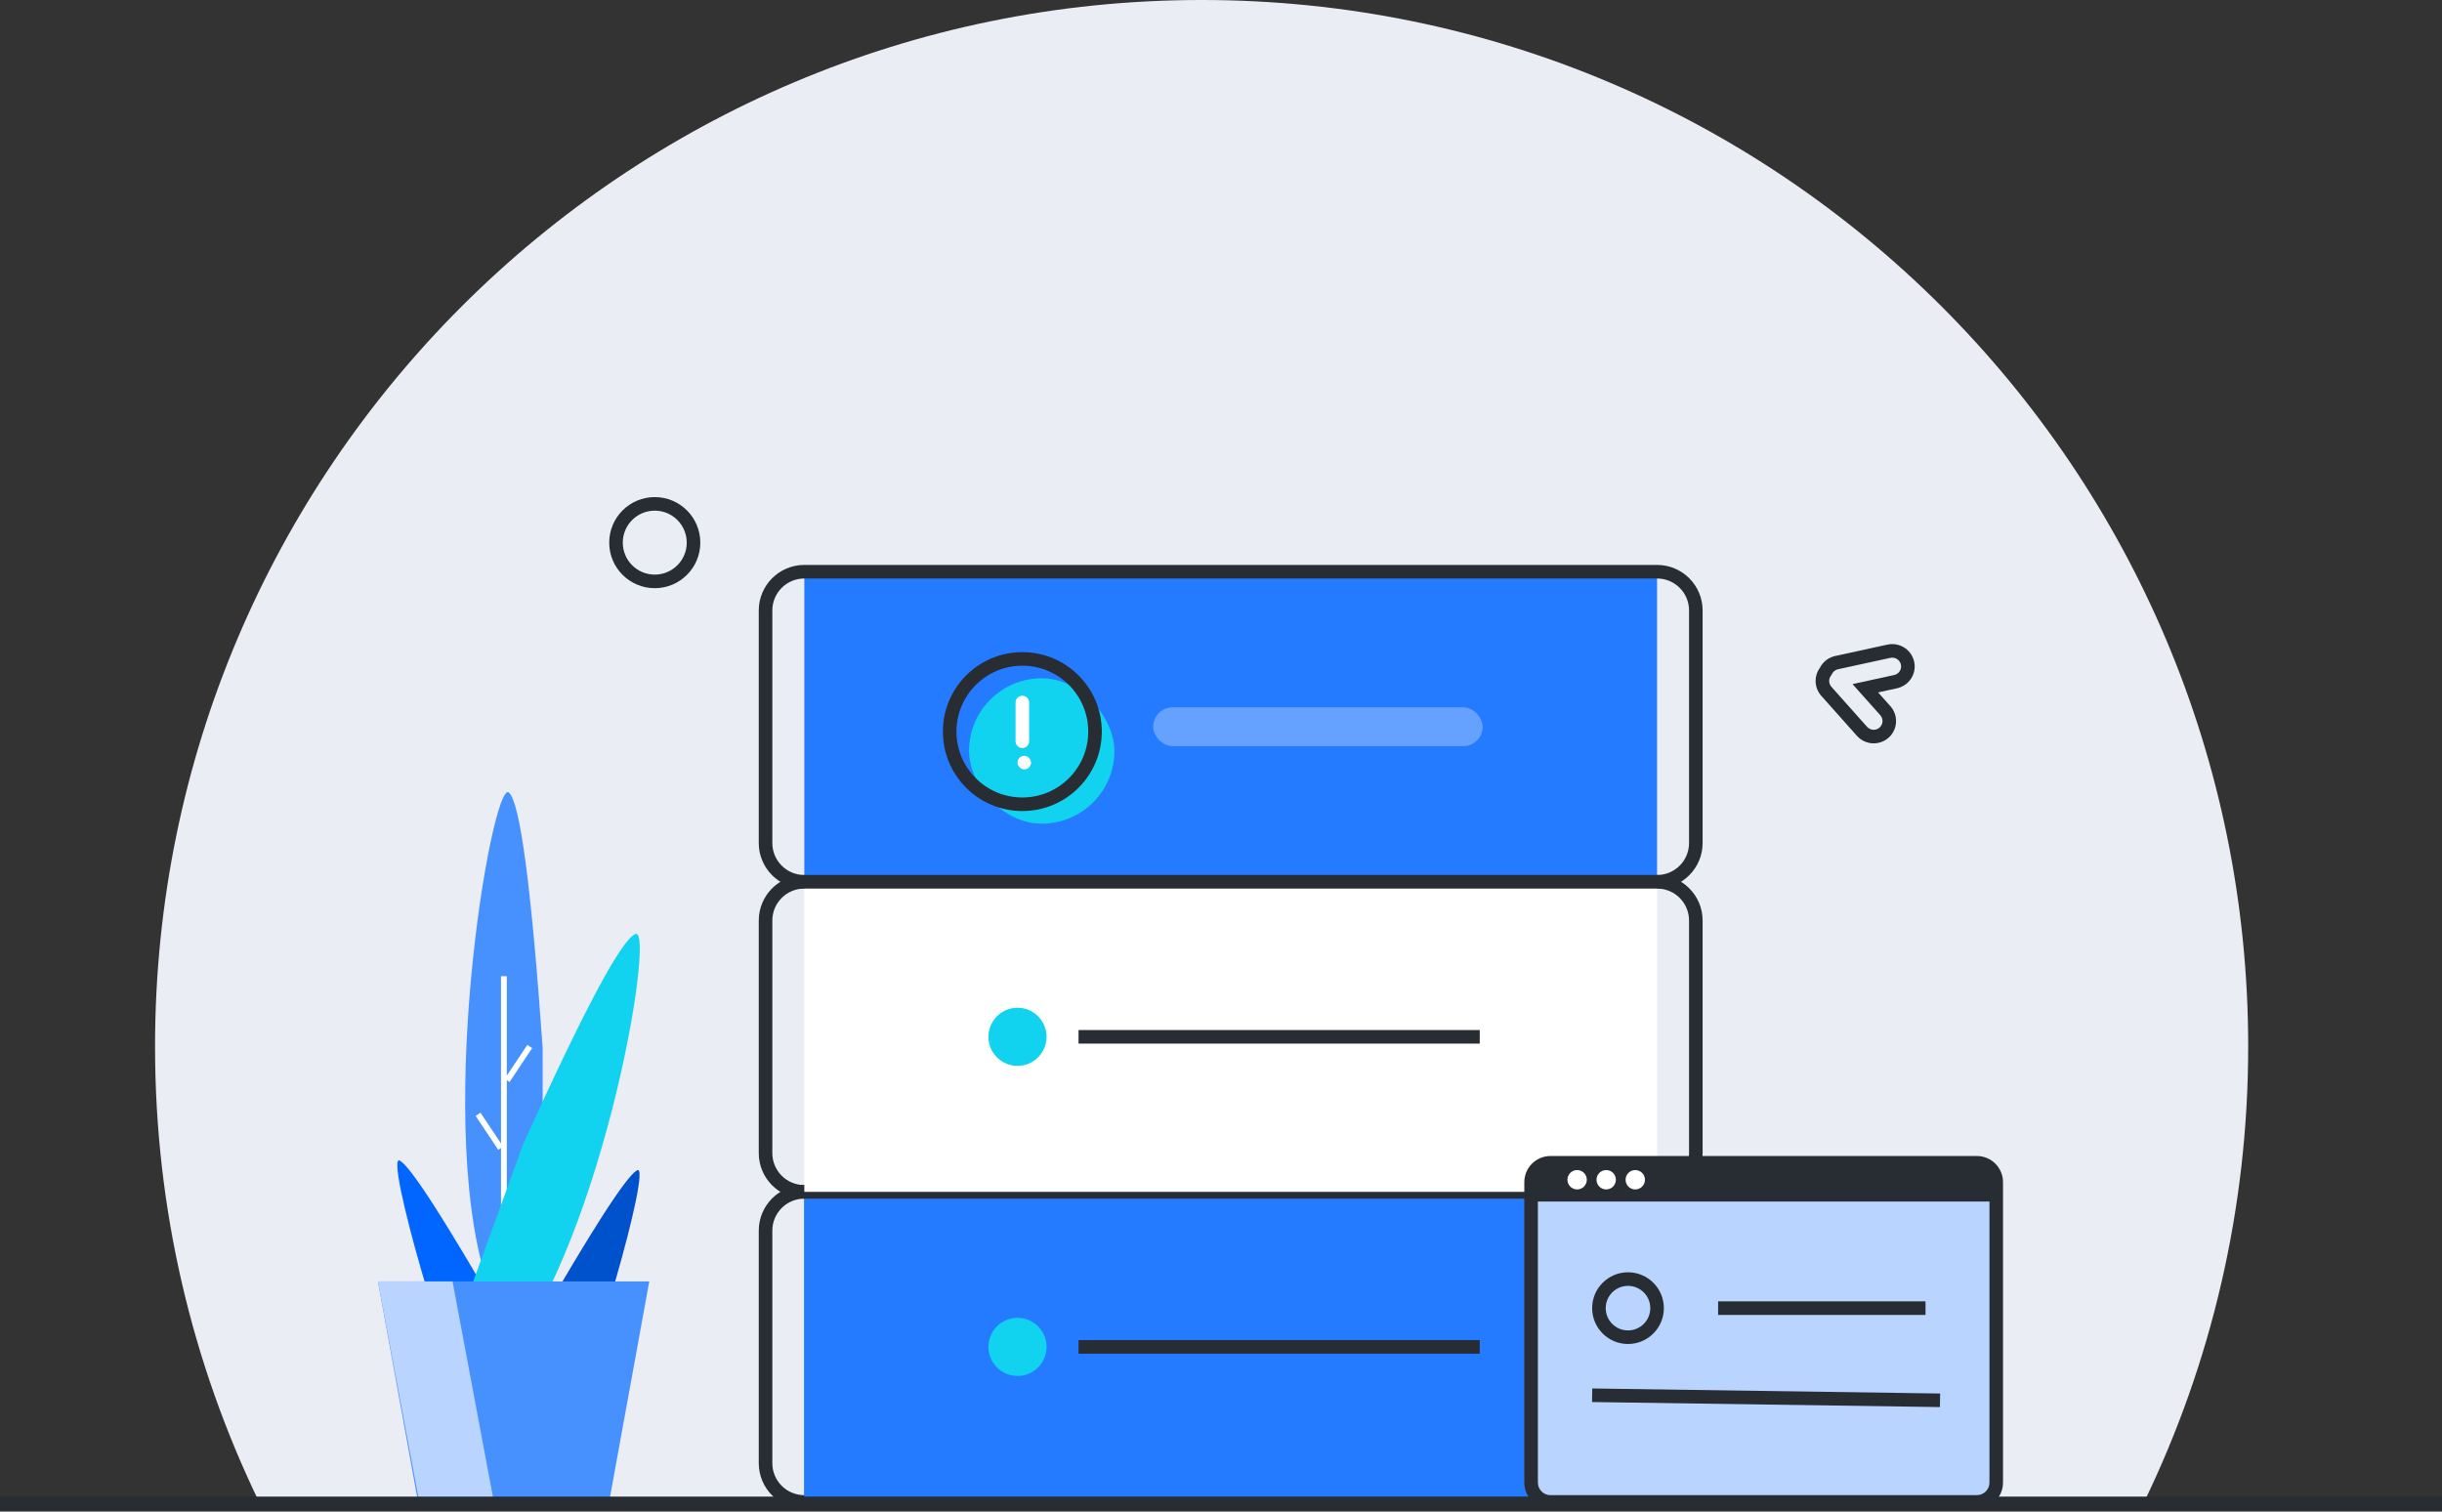 <?xml version="1.0" encoding="UTF-8"?>
<svg width="252px" height="156px" viewBox="0 0 252 156" version="1.1" xmlns="http://www.w3.org/2000/svg" xmlns:xlink="http://www.w3.org/1999/xlink">
    <rect x="0" y="0" width="252" height="156" fill="#333333" stroke="none"/>
    <title>illustration</title>
    <g id="illustration" stroke="none" stroke-width="1" fill="none" fill-rule="evenodd">
        <g id="pic" transform="translate(-1, 0)">
            <path d="M222.278,154.968 C229.148,140.766 233,124.832 233,107.998 C233,48.352 184.647,0 125,0 C65.353,0 17,48.352 17,107.998 C17,124.844 20.857,140.79 27.737,155" id="路径" fill="#EBEDF5"></path>
            <path d="M192.856,66.11 C192.065,66.11 191.346,66.513 190.925,67.159 L188.049,72.076 C187.857,72.432 187.761,72.808 187.761,73.196 C187.761,74.474 188.792,75.51 190.067,75.51 C190.862,75.51 191.586,75.102 192.007,74.447 L193.016,72.721 L194.06,74.508 C194.496,75.189 195.222,75.597 196.016,75.597 C197.29,75.597 198.322,74.56 198.322,73.283 C198.322,72.851 198.203,72.433 197.981,72.072 L195.182,67.284 L195.08,67.136 C194.725,66.661 194.22,66.343 193.653,66.237 L193.559,66.222 L193.646,66.25 C193.394,66.158 193.128,66.11 192.856,66.11 Z M192.856,67.51 C192.963,67.51 193.067,67.529 193.164,67.565 L193.33,67.603 C193.6,67.633 193.841,67.785 193.989,68.015 L196.78,72.791 C196.875,72.946 196.922,73.111 196.922,73.283 C196.922,73.789 196.516,74.197 196.016,74.197 C195.705,74.197 195.421,74.037 195.254,73.777 L193.015,69.946 L190.875,73.613 C190.703,73.927 190.401,74.11 190.067,74.11 C189.567,74.11 189.161,73.702 189.161,73.196 C189.161,73.041 189.199,72.893 189.27,72.761 L192.052,68.001 C192.224,67.692 192.524,67.51 192.856,67.51 Z" id="形状结合" fill="#282C33" fill-rule="nonzero" transform="translate(193.042, 70.854) rotate(-72) translate(-193.042, -70.854) "></path>
            <path d="M68.568,51.3 C65.972,51.3 63.868,53.404 63.868,56 C63.868,58.596 65.972,60.7 68.568,60.7 C71.163,60.7 73.268,58.596 73.268,56 C73.268,53.404 71.163,51.3 68.568,51.3 Z M68.568,52.7 C70.39,52.7 71.868,54.177 71.868,56 C71.868,57.823 70.39,59.3 68.568,59.3 C66.745,59.3 65.268,57.823 65.268,56 C65.268,54.177 66.745,52.7 68.568,52.7 Z" id="椭圆形" fill="#282C33" fill-rule="nonzero"></path>
            <g id="flower" transform="translate(40, 81.746)">
                <path d="M12.828,54.439 C6.968,44.233 3.452,38.765 2.281,38.036 C0.523,36.943 7.554,61 8.726,61 C9.508,61 11.265,61 14,61 L12.828,54.439 Z" id="路径-61" fill="#0066FF"></path>
                <path d="M25.828,55.439 C19.968,45.233 16.452,39.765 15.281,39.036 C13.523,37.943 20.554,62 21.726,62 C22.508,62 24.265,62 27,62 L25.828,55.439 Z" id="路径-61" fill="#0052CC" transform="translate(21, 50.5) scale(-1, 1) translate(-21, -50.5) "></path>
                <path d="M17,26.411 C15.839,9.869 14.679,1.081 13.518,0.047 C11.777,-1.504 5.393,35.716 11.777,52 L17,51.225 L17,26.411 Z" id="路径-60" fill="#4791FF"></path>
                <polygon id="路径-2" fill="#FFFFFF" fill-rule="nonzero" points="13.3 19 13.3 49 12.7 49 12.7 19"></polygon>
                <polygon id="直线-2" fill="#FFFFFF" fill-rule="nonzero" points="15.417 26.084 15.916 26.417 13.583 29.916 13.084 29.583"></polygon>
                <polygon id="直线-2" fill="#FFFFFF" fill-rule="nonzero" transform="translate(11.5, 35) scale(-1, 1) translate(-11.5, -35) " points="12.417 33.084 12.916 33.417 10.583 36.916 10.084 36.583"></polygon>
                <path d="M22.881,37.711 C21.72,22.442 20.56,14.329 19.399,13.375 C17.658,11.944 11.274,46.301 17.658,61.332 L22.881,60.616 L22.881,37.711 Z" id="路径-60" fill="#12D3EF" transform="translate(18.881, 37.332) scale(-1, 1) rotate(-20) translate(-18.881, -37.332) "></path>
                <polygon id="矩形" fill="#4791FF" points="0 50.5 28 50.5 23.922 72.9 4.078 72.9"></polygon>
                <polygon id="路径-10" fill="#B8D4FF" points="0 50.5 7.7 50.5 11.9 72.9 4.2 72.9"></polygon>
            </g>
            <g id="编组-3" transform="translate(0, 58)">
                <g id="编组-11" transform="translate(79, 0)">
                    <g id="编组-4" transform="translate(1, 65)">
                        <g id="Triangle-2" stroke="#282C33" stroke-width="0.6">
                            <rect id="矩形" x="0" y="0" width="96" height="32" rx="4"></rect>
                        </g>
                        <rect id="矩形" fill="#0066FF" x="4" y="0" width="88" height="32"></rect>
                        <line x1="33" y1="16" x2="73" y2="16" id="直线-4" stroke="#282C33" stroke-width="0.6" stroke-linecap="square"></line>
                        <circle id="椭圆形" fill="#12D3EF" cx="26" cy="16" r="3"></circle>
                    </g>
                    <g id="编组-4" transform="translate(1, 65)">
                        <g id="Triangle-2" fill="#282C33" fill-rule="nonzero">
                            <path d="M92,-0.7 L4,-0.7 C1.404,-0.7 -0.7,1.404 -0.7,4 L-0.7,28 C-0.7,30.596 1.404,32.7 4,32.7 L92,32.7 C94.596,32.7 96.7,30.596 96.7,28 L96.7,4 C96.7,1.404 94.596,-0.7 92,-0.7 Z M4,0.7 L92,0.7 C93.823,0.7 95.3,2.177 95.3,4 L95.3,28 C95.3,29.823 93.823,31.3 92,31.3 L4,31.3 C2.177,31.3 0.7,29.823 0.7,28 L0.7,4 C0.7,2.177 2.177,0.7 4,0.7 Z" id="矩形"></path>
                        </g>
                        <rect id="矩形" fill="#247BFF" x="4" y="0" width="88" height="32"></rect>
                        <polygon id="直线-4" fill="#282C33" fill-rule="nonzero" points="73.7 15.3 73.7 16.7 32.3 16.7 32.3 15.3"></polygon>
                        <circle id="椭圆形" fill="#12D3EF" cx="26" cy="16" r="3"></circle>
                    </g>
                    <g id="编组-4" transform="translate(1, 33)">
                        <g id="Triangle-2" fill="#282C33" fill-rule="nonzero">
                            <path d="M92,-0.7 L4,-0.7 C1.404,-0.7 -0.7,1.404 -0.7,4 L-0.7,28 C-0.7,30.596 1.404,32.7 4,32.7 L92,32.7 C94.596,32.7 96.7,30.596 96.7,28 L96.7,4 C96.7,1.404 94.596,-0.7 92,-0.7 Z M4,0.7 L92,0.7 C93.823,0.7 95.3,2.177 95.3,4 L95.3,28 C95.3,29.823 93.823,31.3 92,31.3 L4,31.3 C2.177,31.3 0.7,29.823 0.7,28 L0.7,4 C0.7,2.177 2.177,0.7 4,0.7 Z" id="矩形"></path>
                        </g>
                        <rect id="矩形" fill="#FFFFFF" x="4" y="0" width="88" height="32"></rect>
                        <polygon id="直线-4" fill="#282C33" fill-rule="nonzero" points="73.7 15.3 73.7 16.7 32.3 16.7 32.3 15.3"></polygon>
                        <circle id="椭圆形" fill="#12D3EF" cx="26" cy="16" r="3"></circle>
                    </g>
                    <g id="Triangle-2">
                        <rect id="矩形" fill="#247BFF" x="5" y="1" width="88" height="32"></rect>
                        <rect id="矩形" fill-opacity="0.3" fill="#FFFFFF" x="41" y="15" width="34" height="4" rx="2"></rect>
                        <rect id="矩形" fill="#12D3EF" x="22" y="12" width="15" height="15" rx="7.5"></rect>
                        <path d="M27.5,9.3 C22.971,9.3 19.3,12.971 19.3,17.5 C19.3,22.029 22.971,25.7 27.5,25.7 C32.029,25.7 35.7,22.029 35.7,17.5 C35.7,12.971 32.029,9.3 27.5,9.3 Z M27.5,10.7 C31.256,10.7 34.3,13.744 34.3,17.5 C34.3,21.256 31.256,24.3 27.5,24.3 C23.744,24.3 20.7,21.256 20.7,17.5 C20.7,13.744 23.744,10.7 27.5,10.7 Z" id="矩形" fill="#282C33" fill-rule="nonzero"></path>
                        <g id="编组-10" transform="translate(26, 13)" fill="#FFFFFF">
                            <path d="M1.5,0.8 C1.854,0.8 2.147,1.063 2.194,1.405 L2.2,1.5 L2.2,5.5 C2.2,5.887 1.887,6.2 1.5,6.2 C1.146,6.2 0.853,5.937 0.806,5.595 L0.8,5.5 L0.8,1.5 C0.8,1.113 1.113,0.8 1.5,0.8 Z" id="直线-5" fill-rule="nonzero"></path>
                            <rect id="矩形" x="1" y="7" width="1.4" height="1.4" rx="0.7"></rect>
                        </g>
                        <path d="M93,0.3 L5,0.3 C2.404,0.3 0.3,2.404 0.3,5 L0.3,29 C0.3,31.596 2.404,33.7 5,33.7 L93,33.7 C95.596,33.7 97.7,31.596 97.7,29 L97.7,5 C97.7,2.404 95.596,0.3 93,0.3 Z M5,1.7 L93,1.7 C94.823,1.7 96.3,3.177 96.3,5 L96.3,29 C96.3,30.823 94.823,32.3 93,32.3 L5,32.3 C3.177,32.3 1.7,30.823 1.7,29 L1.7,5 C1.7,3.177 3.177,1.7 5,1.7 Z" id="矩形" fill="#282C33" fill-rule="nonzero"></path>
                    </g>
                </g>
                <rect id="矩形" fill="#B8D4FF" x="159" y="62" width="48" height="35" rx="2"></rect>
                <path d="M205,61.3 L161,61.3 C159.509,61.3 158.3,62.509 158.3,64 L158.3,95 C158.3,96.491 159.509,97.7 161,97.7 L205,97.7 C206.491,97.7 207.7,96.491 207.7,95 L207.7,64 C207.7,62.509 206.491,61.3 205,61.3 Z M161,62.7 L205,62.7 C205.718,62.7 206.3,63.282 206.3,64 L206.3,95 C206.3,95.718 205.718,96.3 205,96.3 L161,96.3 C160.282,96.3 159.7,95.718 159.7,95 L159.7,64 C159.7,63.282 160.282,62.7 161,62.7 Z" id="矩形" fill="#282C33" fill-rule="nonzero"></path>
                <polygon id="直线-4" fill="#282C33" fill-rule="nonzero" points="199.7 76.3 199.7 77.7 178.3 77.7 178.3 76.3"></polygon>
                <polygon id="直线-4" fill="#282C33" fill-rule="nonzero" points="165.29 86.69 165.31 85.29 201.21 85.81 201.19 87.21"></polygon>
                <path d="M169,73.3 C166.957,73.3 165.3,74.957 165.3,77 C165.3,79.043 166.957,80.7 169,80.7 C171.043,80.7 172.7,79.043 172.7,77 C172.7,74.957 171.043,73.3 169,73.3 Z M169,74.7 C170.27,74.7 171.3,75.73 171.3,77 C171.3,78.27 170.27,79.3 169,79.3 C167.73,79.3 166.7,78.27 166.7,77 C166.7,75.73 167.73,74.7 169,74.7 Z" id="椭圆形" fill="#282C33" fill-rule="nonzero"></path>
                <path d="M161,62 L205,62 C206.105,62 207,62.895 207,64 L207,66 L207,66 L159,66 L159,64 C159,62.895 159.895,62 161,62 Z" id="矩形" fill="#282C33"></path>
                <circle id="椭圆形" fill="#FFFFFF" cx="163.75" cy="63.75" r="1"></circle>
                <circle id="椭圆形" fill="#FFFFFF" cx="166.75" cy="63.75" r="1"></circle>
                <circle id="椭圆形" fill="#FFFFFF" cx="169.75" cy="63.75" r="1"></circle>
                <polygon id="直线" fill="#282C33" fill-rule="nonzero" points="254.15 96.45 254.15 97.85 0.75 97.85 0.75 96.45"></polygon>
            </g>
        </g>
    </g>
</svg>